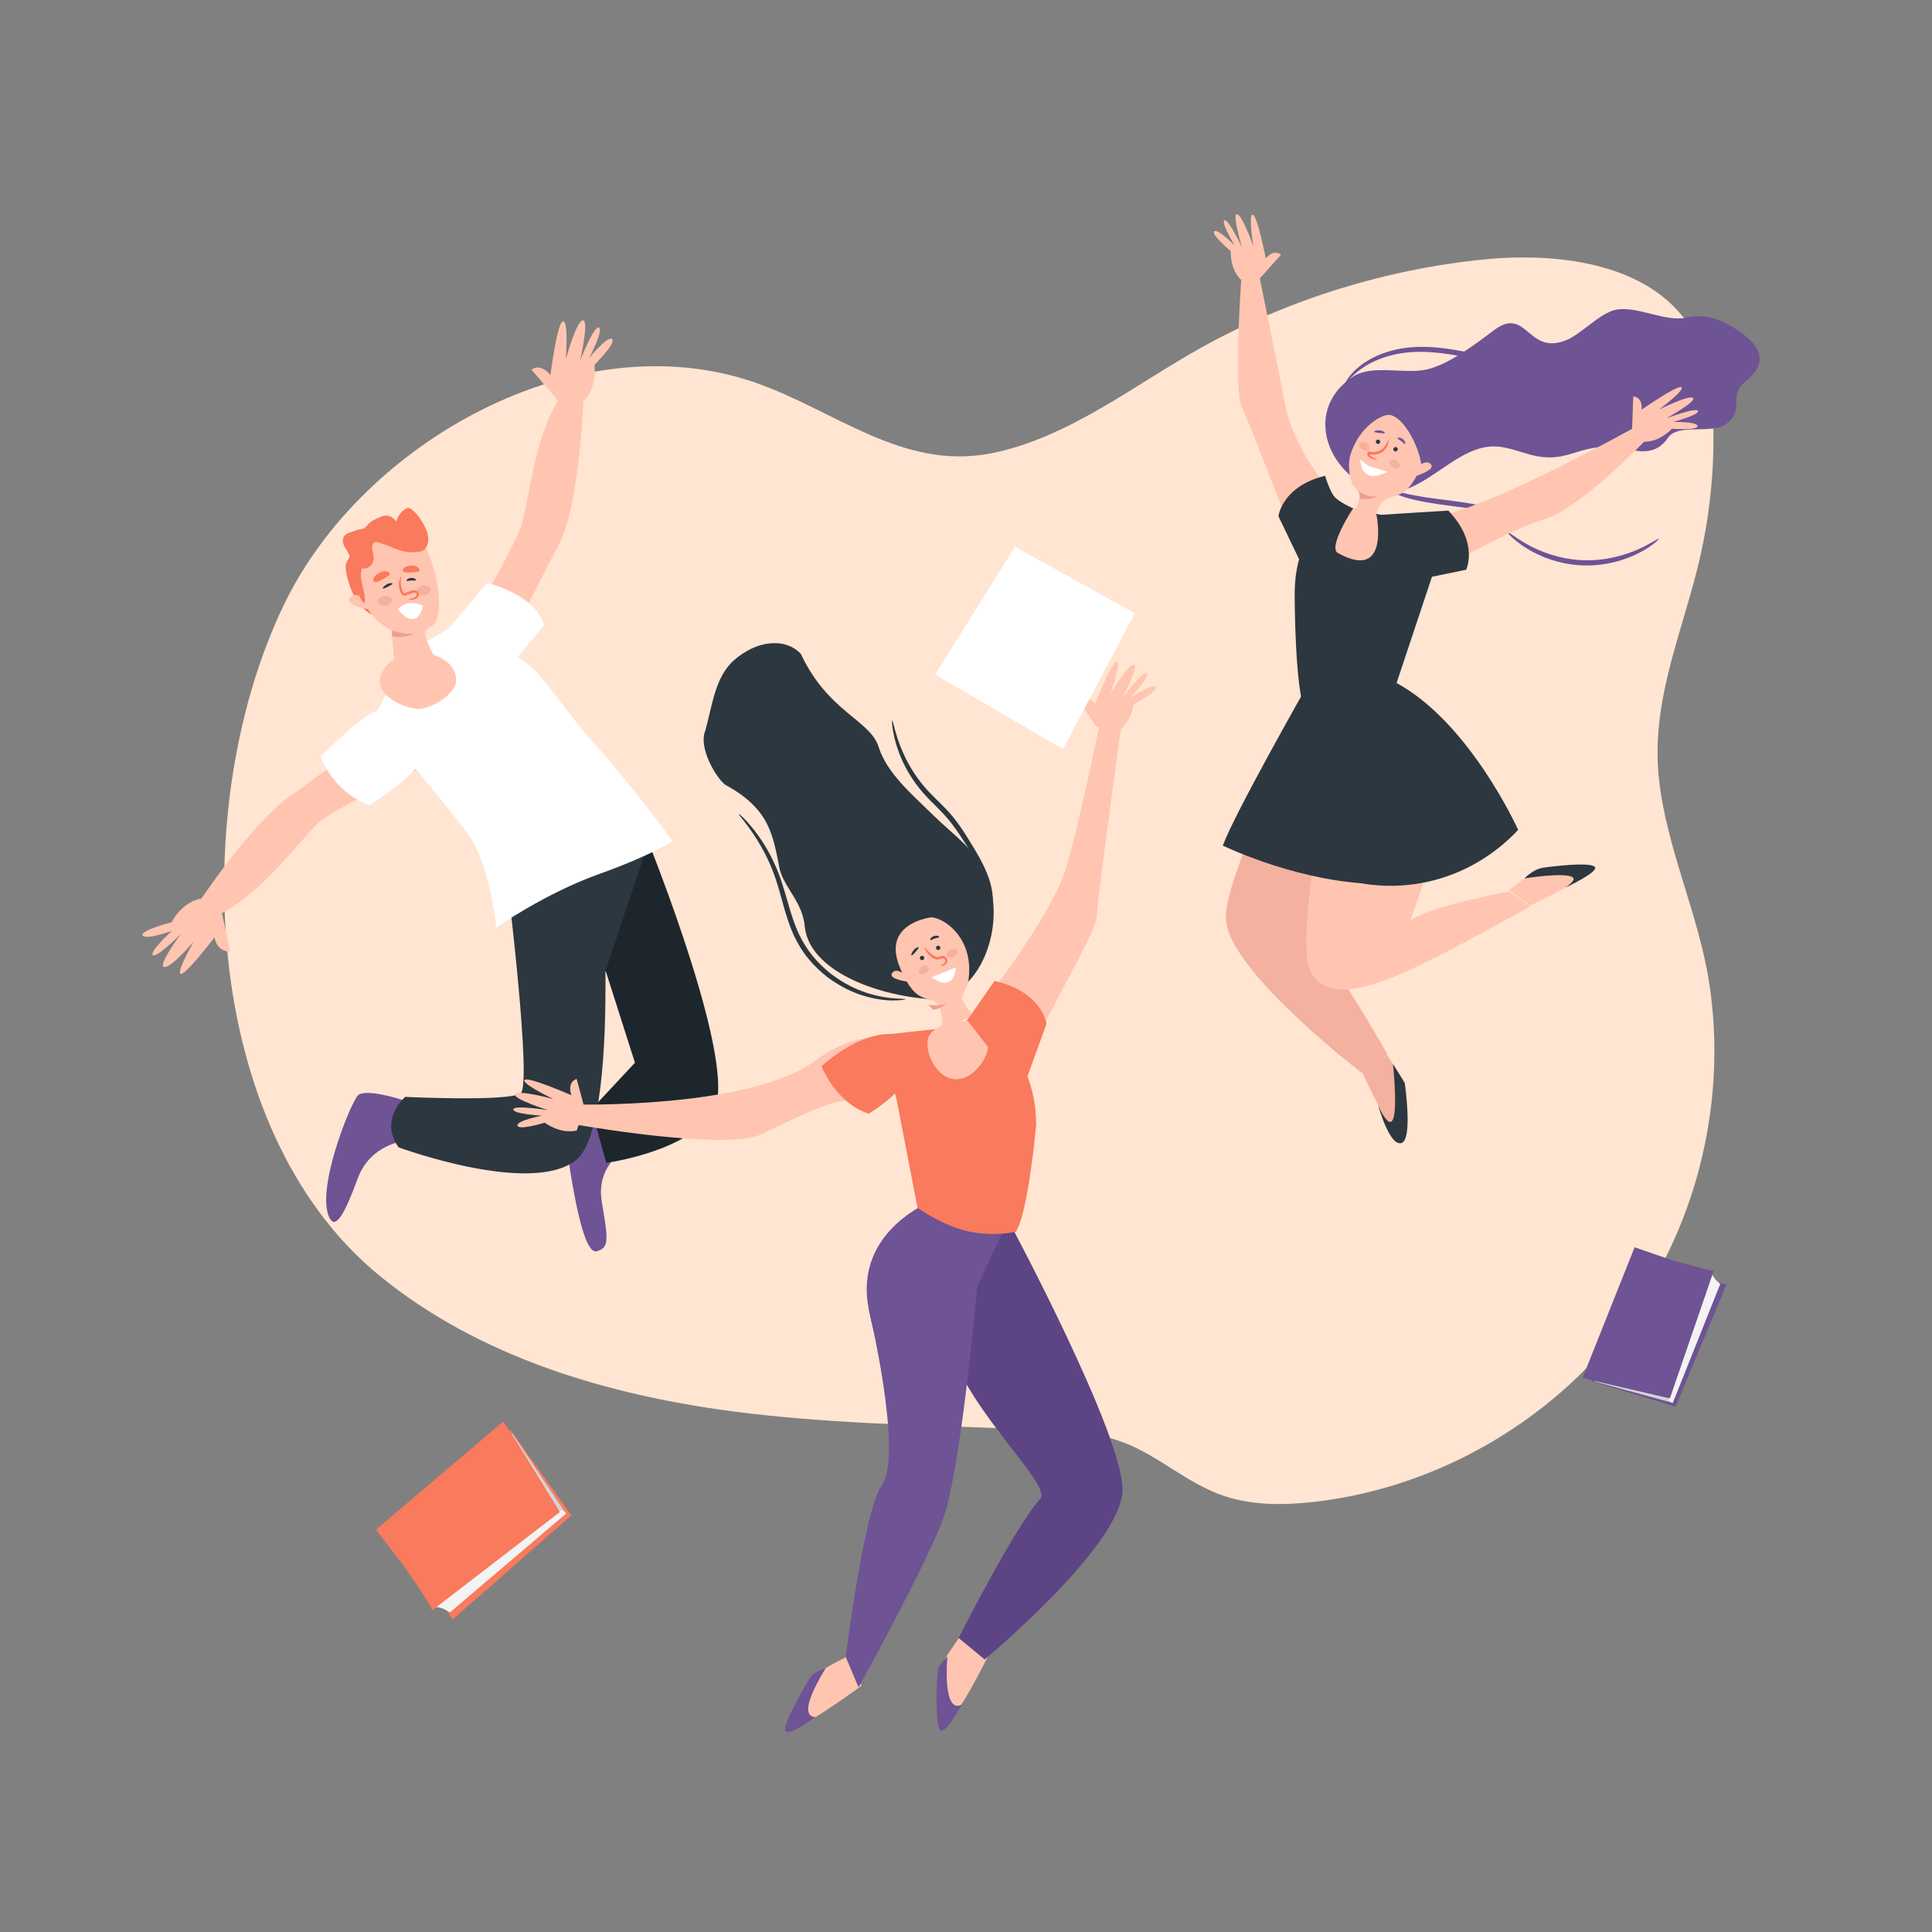 <svg
	xmlns="http://www.w3.org/2000/svg" viewBox="0 0 512 512" width="512" height="512" preserveAspectRatio="xMidYMid meet" style="width: 100%; height: 100%; transform: translate3d(0px, 0px, 0px); content-visibility: visible;">
	<rect x="0" y="0" width="512" height="512" fill="#808080" stroke="none"/>
	<defs>
		<clipPath id="__lottie_element_2">
			<rect width="512" height="512" x="0" y="0"></rect>
		</clipPath>
		<clipPath id="__lottie_element_13">
			<path d="M0,0 L512,0 L512,512 L0,512z"></path>
		</clipPath>
		<path d="" fill-opacity="1"></path>
		<clipPath id="__lottie_element_17">
			<path d="M0,0 L512,0 L512,512 L0,512z"></path>
		</clipPath>
		<clipPath id="__lottie_element_21">
			<path d="M0,0 L512,0 L512,512 L0,512z"></path>
		</clipPath>
	</defs>
	<g clip-path="url(#__lottie_element_2)">
		<g transform="matrix(1,0,0,1,256,256)" opacity="1" style="display: block;">
			<g opacity="1" transform="matrix(1,0,0,1,0,0)">
				<path fill="rgb(255,229,210)" fill-opacity="1" d=" M-60.963,118.136 C-37.316,121.177 -13.465,121.632 10.33,122.544 C21.24,122.962 31.936,122.458 42.008,126.372 C51.439,130.037 58.969,137.393 68.7,140.546 C76.252,142.993 84.399,142.906 92.287,142.009 C125.651,138.213 157.058,119.633 176.451,92.22 C194.212,67.114 201.628,34.99 196.976,4.617 C194.154,-13.805 185.676,-30.985 183.644,-49.547 C181.496,-69.17 188.991,-86.278 193.727,-104.939 C197.029,-117.952 198.472,-131.434 197.998,-144.851 C197.725,-152.581 196.753,-160.504 193.096,-167.319 C183.163,-185.832 158.116,-189.324 137.21,-187.238 C111.333,-184.655 85.516,-176.672 62.75,-164.101 C44.775,-154.175 26.97,-139.727 6.34,-135.81 C-16.922,-131.393 -34.915,-147.335 -55.85,-154.606 C-102.953,-170.966 -159.824,-138.829 -180.59,-96.086 C-206.225,-43.32 -203.307,42.999 -155.325,82.158 C-129.177,103.498 -95.483,113.585 -62.022,117.999 C-61.669,118.046 -61.316,118.091 -60.963,118.136z"></path>
			</g>
		</g>
		<g transform="matrix(-0.998,0.067,-0.067,-0.998,1.975,512.807)" opacity="1" style="display: block;">
			<g opacity="1" transform="matrix(1,0,0,1,0,0)">
				<g opacity="1" transform="matrix(1,0,0,1,0,0)">
					<path fill="rgb(249,122,93)" fill-opacity="1" d=" M-122.056,77.944 C-122.056,77.944 -123.253,75.501 -123.253,75.501 C-123.253,75.501 -156.549,100.941 -156.549,100.941 C-156.549,100.941 -142.022,124.474 -142.022,124.474 C-142.022,124.474 -108.878,96.529 -108.878,96.529 C-108.878,96.529 -122.056,77.944 -122.056,77.944z"></path>
				</g>
				<g opacity="1" transform="matrix(1,0,0,1,0,0)">
					<path fill="rgb(213,211,211)" fill-opacity="1" d=" M-155.153,101.486 C-155.153,101.486 -142.393,123.553 -142.393,123.553 C-142.393,123.553 -141.576,123.19 -141.576,123.19 C-141.576,123.19 -152.94,102.556 -152.94,102.556 C-152.94,102.556 -155.153,101.486 -155.153,101.486z"></path>
				</g>
				<g opacity="1" transform="matrix(1,0,0,1,0,0)">
					<path fill="rgb(244,243,243)" fill-opacity="1" d=" M-122.715,77.46 C-122.715,77.46 -155.153,101.486 -155.153,101.486 C-155.153,101.486 -155.017,102.001 -154.212,102.319 C-153.407,102.637 -152.94,102.556 -152.94,102.556 C-152.94,102.556 -118.836,79.215 -118.836,79.215 C-118.836,79.215 -120.802,78.758 -121.515,78.225 C-122.228,77.692 -122.715,77.46 -122.715,77.46z"></path>
				</g>
				<g opacity="1" transform="matrix(1,0,0,1,0,0)">
					<path fill="rgb(249,122,93)" fill-opacity="1" d=" M-118.002,78.274 C-118.002,78.274 -153.549,102.017 -153.549,102.017 C-153.549,102.017 -142.005,123.897 -142.005,123.897 C-142.005,123.897 -140.145,126.927 -140.145,126.927 C-140.145,126.927 -104.596,100.617 -104.596,100.617 C-104.596,100.617 -108.341,95.029 -110.589,91.655 C-112.837,88.281 -117.25,80.324 -117.49,79.815 C-117.73,79.306 -118.002,78.274 -118.002,78.274z"></path>
				</g>
			</g>
		</g>
		<g transform="matrix(0.255,0.967,-0.967,0.255,327.859,192.342)" opacity="1" style="display: block;">
			<g opacity="1" transform="matrix(1,0,0,1,0,0)">
				<g opacity="1" transform="matrix(1,0,0,1,0,0)">
					<path fill="rgb(110,83,149)" fill-opacity="1" d=" M175.144,-85.644 C175.144,-85.644 176.148,-87.695 176.148,-87.695 C176.148,-87.695 204.108,-66.332 204.108,-66.332 C204.108,-66.332 191.91,-46.571 191.91,-46.571 C191.91,-46.571 164.078,-70.038 164.078,-70.038 C164.078,-70.038 175.144,-85.644 175.144,-85.644z"></path>
				</g>
				<g opacity="1" transform="matrix(1,0,0,1,0,0)">
					<path fill="rgb(213,211,211)" fill-opacity="1" d=" M202.936,-65.875 C202.936,-65.875 192.221,-47.344 192.221,-47.344 C192.221,-47.344 191.535,-47.65 191.535,-47.65 C191.535,-47.65 201.078,-64.976 201.078,-64.976 C201.078,-64.976 202.936,-65.875 202.936,-65.875z"></path>
				</g>
				<g opacity="1" transform="matrix(1,0,0,1,0,0)">
					<path fill="rgb(244,243,243)" fill-opacity="1" d=" M175.696,-86.051 C175.696,-86.051 202.936,-65.875 202.936,-65.875 C202.936,-65.875 202.822,-65.442 202.146,-65.175 C201.47,-64.908 201.078,-64.976 201.078,-64.976 C201.078,-64.976 172.439,-84.576 172.439,-84.576 C172.439,-84.576 174.09,-84.96 174.689,-85.408 C175.288,-85.856 175.696,-86.051 175.696,-86.051z"></path>
				</g>
				<g opacity="1" transform="matrix(1,0,0,1,0,0)">
					<path fill="rgb(110,83,149)" fill-opacity="1" d=" M171.739,-85.367 C171.739,-85.367 201.589,-65.429 201.589,-65.429 C201.589,-65.429 191.895,-47.056 191.895,-47.056 C191.895,-47.056 190.333,-44.511 190.333,-44.511 C190.333,-44.511 160.482,-66.605 160.482,-66.605 C160.482,-66.605 163.626,-71.297 165.514,-74.13 C167.402,-76.963 171.107,-83.645 171.309,-84.073 C171.511,-84.501 171.739,-85.367 171.739,-85.367z"></path>
				</g>
			</g>
		</g>
		<g clip-path="url(#__lottie_element_13)" transform="matrix(1,0,0,1,0,0)" opacity="1" style="display: block;">
			<g transform="matrix(0.943,0.332,-0.332,0.943,205.286,317.92)" opacity="1" style="display: block;">
				<g opacity="1" transform="matrix(1,0,0,1,0,0)">
					<path fill="rgb(249,122,93)" fill-opacity="1" d=" M-161.808,-124.094 C-161.808,-124.094 -163.918,-122.633 -162.863,-120.197 C-161.808,-117.761 -157.18,-110.535 -150.928,-110.779 C-150.671,-110.789 -158.804,-124.094 -158.804,-124.094 C-158.804,-124.094 -161.808,-124.094 -161.808,-124.094z"></path>
				</g>
			</g>
			<g transform="matrix(0.915,-0.404,0.404,0.915,259.656,213.872)" opacity="1" style="display: block;">
				<g opacity="1" transform="matrix(1,0,0,1,0,0)">
					<g opacity="1" transform="matrix(1,0,0,1,0,0)">
						<g opacity="1" transform="matrix(1,0,0,1,0,0)">
							<path fill="rgb(110,83,149)" fill-opacity="1" d=" M-171.372,9.12 C-171.372,9.12 -179.19,2.135 -181.693,3.386 C-184.751,4.915 -202.255,22.064 -201.57,30.143 C-201.29,33.452 -197.438,30.617 -190.573,23.497 C-183.708,16.377 -175.063,19.428 -175.063,19.428 C-175.063,19.428 -171.372,9.12 -171.372,9.12z"></path>
						</g>
					</g>
				</g>
			</g>
			<g transform="matrix(0.599,-0.801,0.801,0.599,234.367,160.76)" opacity="1" style="display: block;">
				<g opacity="1" transform="matrix(1,0,0,1,0,0)">
					<g opacity="1" transform="matrix(1,0,0,1,0,0)">
						<g opacity="1" transform="matrix(1,0,0,1,0,0)">
							<path fill="rgb(110,83,149)" fill-opacity="1" d=" M-152.378,20.897 C-152.378,20.897 -161.816,15.236 -161.816,15.236 C-161.816,15.236 -186.279,38.171 -182.457,41.229 C-179.558,43.548 -177.855,41.468 -170.99,34.348 C-164.125,27.23 -155.428,31.323 -155.428,31.323 C-155.428,31.323 -152.378,20.897 -152.378,20.897z"></path>
						</g>
					</g>
				</g>
			</g>
			<g transform="matrix(0.953,-0.304,0.304,0.953,272.364,231.228)" opacity="1" style="display: block;">
				<g opacity="1" transform="matrix(1,0,0,1,0,0)">
					<g opacity="1" transform="matrix(1,0,0,1,0,0)">
						<path fill="rgb(29,38,45)" fill-opacity="1" d=" M-132.243,-38.796 C-132.243,-38.796 -97.877,-36.631 -93.301,-38.157 C-93.301,-38.157 -88.468,26.219 -98.535,34.938 C-108.429,43.218 -129.747,39.328 -129.747,39.328 C-129.747,39.328 -129.239,24.678 -129.239,24.678 C-129.239,24.678 -114.451,16.378 -114.451,16.378 C-114.451,16.378 -114.451,-9.047 -114.451,-9.047 C-114.451,-9.047 -115.57,-8.793 -115.57,-8.793 C-115.57,-8.793 -132.243,-38.796 -132.243,-38.796z"></path>
					</g>
				</g>
			</g>
			<g transform="matrix(0.953,-0.304,0.304,0.953,272.364,231.228)" opacity="1" style="display: block;">
				<g opacity="1" transform="matrix(1,0,0,1,0,0)">
					<g opacity="1" transform="matrix(1,0,0,1,0,0)">
						<path fill="rgb(44,55,63)" fill-opacity="1" d=" M-175.198,6.509 C-175.198,6.509 -183.718,10.066 -180.921,18.711 C-180.921,18.711 -151.537,41.604 -137.235,36.232 C-129.215,33.211 -120.556,10.413 -114.538,-9.1 C-114.538,-9.1 -93.301,-38.157 -93.301,-38.157 C-93.301,-38.157 -103.334,-37.656 -106.681,-37.668 C-113.077,-37.692 -132.243,-38.796 -132.243,-38.796 C-132.243,-38.796 -142.184,13.604 -145.751,14.874 C-149.318,16.144 -175.198,6.509 -175.198,6.509z"></path>
					</g>
				</g>
			</g>
			<g transform="matrix(0.958,-0.288,0.288,0.958,271.291,233.516)" opacity="1" style="display: block;">
				<g opacity="1" transform="matrix(1,0,0,1,0,0)">
					<g opacity="1" transform="matrix(1,0,0,1,0,0)">
						<path fill="rgb(255,197,177)" fill-opacity="1" d=" M-124.234,-104.489 C-124.234,-104.489 -103.678,-123.422 -100.079,-128.899 C-96.542,-134.254 -90.319,-149.771 -81.461,-157.381 C-81.461,-157.381 -85.864,-167.298 -85.864,-167.298 C-85.864,-167.298 -83.24,-168.567 -81.461,-164.5 C-81.461,-164.5 -75.71,-177.427 -74.185,-177.173 C-72.658,-176.919 -76.375,-167.297 -76.375,-167.297 C-76.375,-167.297 -70.877,-176.156 -69.098,-175.901 C-67.32,-175.647 -72.816,-165.905 -72.816,-165.905 C-72.816,-165.905 -66.557,-173.867 -65.539,-172.85 C-64.522,-171.833 -70.273,-165.905 -70.273,-165.905 C-70.273,-165.905 -63.839,-170.254 -63.076,-168.907 C-62.313,-167.559 -69.51,-163.737 -69.51,-163.737 C-69.51,-163.737 -70.273,-157.889 -75.103,-155.347 C-75.103,-155.347 -83.436,-131.019 -91.337,-121.873 C-91.337,-121.873 -119.108,-93.011 -119.108,-93.011 C-119.108,-93.011 -124.234,-104.489 -124.234,-104.489z"></path>
					</g>
				</g>
			</g>
			<g transform="matrix(0.314,-0.949,-0.949,-0.314,71.951,31.188)" opacity="1" style="display: block;">
				<g opacity="1" transform="matrix(1,0,0,1,0,0)">
					<g opacity="1" transform="matrix(1,0,0,1,0,0)">
						<path fill="rgb(255,197,177)" fill-opacity="1" d=" M-148.82,-94.474 C-148.82,-94.474 -168.155,-73.582 -173.453,-70.549 C-179.408,-67.441 -196.262,-61.833 -204.336,-53.773 C-204.336,-53.773 -213.357,-59.064 -213.357,-59.064 C-213.357,-59.064 -214.637,-55.783 -211.038,-53.914 C-211.038,-53.914 -223.08,-49.787 -223.041,-48.464 C-223.09,-47.103 -213.883,-49.03 -213.883,-49.03 C-213.883,-49.03 -222.725,-45.429 -222.696,-43.654 C-222.649,-41.91 -212.942,-45.209 -212.942,-45.209 C-212.942,-45.209 -221.336,-41.001 -220.644,-39.824 C-219.91,-38.747 -212.965,-42.667 -212.965,-42.667 C-212.965,-42.667 -217.622,-36.715 -216.525,-35.617 C-215.423,-34.71 -210.804,-41.884 -210.804,-41.884 C-210.804,-41.884 -204.949,-42.59 -202.361,-47.398 C-202.361,-47.398 -176.907,-54.438 -167.959,-62.158 C-167.959,-62.158 -137.499,-83.741 -137.499,-83.741 C-137.499,-83.741 -148.82,-94.474 -148.82,-94.474z"></path>
					</g>
				</g>
			</g>
			<g transform="matrix(0.953,-0.304,0.304,0.953,272.364,231.228)" opacity="1" style="display: block;">
				<g opacity="1" transform="matrix(1,0,0,1,0,0)">
					<g opacity="1" transform="matrix(1,0,0,1,0,0)">
						<g opacity="1" transform="matrix(1,0,0,1,0,0)">
							<path fill="rgb(255,255,255)" fill-opacity="1" d=" M-141.504,-102.61 C-141.504,-102.61 -151.374,-92.949 -151.374,-92.949 C-151.374,-92.949 -148.871,-82.056 -148.871,-82.056 C-148.871,-82.056 -139.147,-58.711 -137.677,-53.016 C-135.392,-44.16 -138.562,-28.914 -138.562,-28.914 C-138.562,-28.914 -123.427,-33.616 -108.427,-34.124 C-93.428,-34.632 -87.127,-36.532 -87.127,-36.532 C-87.127,-36.532 -92.97,-54.506 -99.676,-68.881 C-103.305,-76.951 -106.4,-88.874 -109.68,-93.297 C-118.66,-105.404 -121.927,-109.193 -121.927,-109.193 C-121.927,-109.193 -135.148,-106.303 -135.148,-106.303 C-135.148,-106.303 -141.504,-102.61 -141.504,-102.61z"></path>
						</g>
						<g opacity="1" transform="matrix(1,0,0,1,0,0)">
							<path fill="rgb(255,255,255)" fill-opacity="1" d=" M-112.537,-94.725 C-112.537,-94.725 -102.253,-101.296 -102.253,-101.296 C-102.253,-101.296 -100.681,-108.336 -113.084,-116.639 C-113.084,-116.639 -127.628,-107.527 -127.628,-107.527 C-127.628,-107.527 -112.537,-94.725 -112.537,-94.725z"></path>
						</g>
						<g opacity="1" transform="matrix(1,0,0,1,0,0)">
							<path fill="rgb(255,255,255)" fill-opacity="1" d=" M-149.283,-92.998 C-153.386,-94.951 -167.991,-86.375 -169.141,-86.403 C-169.141,-86.403 -169.201,-76.702 -160.797,-69.976 C-160.797,-69.976 -122.179,-78.987 -149.283,-92.998z"></path>
						</g>
						<g opacity="1" transform="matrix(1,0,0,1,0,0)">
							<path fill="rgb(255,255,255)" fill-opacity="1" d=" M-669.269,-247.872"></path>
						</g>
					</g>
				</g>
			</g>
			<g transform="matrix(0.943,0.332,-0.332,0.943,205.286,317.92)" opacity="1" style="display: block;">
				<g opacity="1" transform="matrix(1,0,0,1,0,0)">
					<g opacity="1" transform="matrix(1,0,0,1,0,0)">
						<path fill="rgb(255,197,177)" fill-opacity="1" d=" M-129.392,-103.01 C-129.392,-103.01 -137.588,-109.133 -137.303,-111.574 C-137.231,-112.189 -136.095,-113.187 -135.8,-114.073 C-134.211,-118.84 -141.872,-131.123 -146.579,-133.711 C-150.282,-135.747 -148.659,-135.928 -156.452,-131.297 C-164.245,-126.666 -159.806,-118.658 -156.325,-114.516 C-153.035,-110.601 -149.268,-108.923 -145.877,-108.641 C-145.877,-108.641 -141.057,-97.935 -141.057,-97.935 C-141.057,-97.935 -129.392,-103.01 -129.392,-103.01z"></path>
					</g>
				</g>
			</g>
			<g transform="matrix(0.943,0.332,-0.332,0.943,205.286,317.92)" opacity="1" style="display: block;">
				<g opacity="1" transform="matrix(1,0,0,1,0,0)">
					<g opacity="1" transform="matrix(1,0,0,1,0,0)">
						<path fill="rgb(255,197,177)" fill-opacity="1" d=" M-144.179,-94.51 C-145.729,-98.312 -142.794,-103.101 -137.623,-105.21 C-132.45,-107.32 -127.003,-105.949 -125.45,-102.148 C-123.901,-98.348 -129.105,-92.633 -132.01,-91.448 C-134.915,-90.264 -142.63,-90.71 -144.179,-94.51z"></path>
					</g>
				</g>
			</g>
			<g transform="matrix(0.943,0.332,-0.332,0.943,205.286,317.92)" opacity="1" style="display: block;">
				<g opacity="1" transform="matrix(1,0,0,1,0,0)">
					<path fill="rgb(255,197,177)" fill-opacity="1" d=" M-156.325,-114.516 C-156.325,-114.516 -158.983,-114.663 -159.278,-112.891 C-159.573,-111.119 -154.406,-111.119 -152.486,-112.448 C-152.486,-112.448 -156.325,-114.516 -156.325,-114.516z"></path>
				</g>
			</g>
			<g transform="matrix(0.943,0.332,-0.332,0.943,205.286,317.92)" opacity="1" style="display: block;">
				<g opacity="1" transform="matrix(1,0,0,1,0,0)">
					<path fill="rgb(249,122,93)" fill-opacity="1" d=" M-154.996,-112.891 C-155.501,-116.092 -158.911,-118.472 -158.742,-121.591 C-157.107,-121.578 -156.056,-123.603 -156.801,-125.334 C-157.094,-126.014 -157.59,-126.597 -157.906,-127.268 C-158.222,-127.939 -158.306,-128.816 -157.821,-129.194 C-157.591,-129.373 -157.281,-129.404 -156.983,-129.435 C-154.558,-129.684 -150.406,-128.956 -148.175,-129.783 C-146.051,-130.57 -144.282,-130.949 -144.503,-133.551 C-144.696,-135.816 -146.696,-137.653 -148.534,-139.041 C-149.588,-139.837 -152.022,-141.269 -152.771,-140.565 C-153.926,-139.47 -154.242,-138.132 -154.368,-136.197 C-155.58,-137.352 -157.368,-137.166 -158.422,-136.227 C-159.476,-135.288 -160.778,-134.125 -161.238,-132.684 C-161.698,-131.243 -162.751,-131.281 -163.791,-130.324 C-164.761,-129.431 -166.294,-128.757 -166.093,-127.24 C-165.854,-125.431 -163.943,-124.942 -162.851,-123.4 C-163.119,-123.779 -162.661,-121.5 -162.506,-121.09 C-162.04,-119.857 -160.877,-119.041 -160.036,-118.098 C-158.245,-116.088 -157.368,-114.064 -154.996,-112.891z"></path>
				</g>
			</g>
			<g transform="matrix(0.943,0.332,-0.332,0.943,204.411,320.407)" opacity="1" style="display: block;">
				<g opacity="1" transform="matrix(1,0,0,1,0,0)">
					<path fill="rgb(255,255,255)" fill-opacity="1" d=" M-140.192,-120.228 C-140.192,-120.228 -141.325,-120.412 -143.262,-119.877 C-145.199,-119.342 -146.203,-117.079 -146.203,-117.079 C-146.203,-117.079 -139.42,-112.589 -140.192,-120.228z"></path>
				</g>
			</g>
			<g transform="matrix(0.943,0.332,-0.332,0.943,204.411,320.407)" opacity="1" style="display: block;">
				<g opacity="1" transform="matrix(1,0,0,1,0,0)">
					<path fill="rgb(244,177,159)" fill-opacity="1" d=" M-148.478,-118.969 C-148.147,-118.341 -148.638,-117.433 -149.573,-116.941 C-150.508,-116.449 -151.533,-116.559 -151.864,-117.187 C-152.195,-117.815 -151.705,-118.723 -150.77,-119.215 C-149.835,-119.707 -148.809,-119.597 -148.478,-118.969z"></path>
				</g>
			</g>
			<g transform="matrix(0.943,0.332,-0.332,0.943,204.411,320.407)" opacity="1" style="display: block;">
				<g opacity="1" transform="matrix(1,0,0,1,0,0)">
					<path fill="rgb(244,177,159)" fill-opacity="1" d=" M-139.635,-125.01 C-139.304,-124.382 -139.795,-123.474 -140.73,-122.982 C-141.665,-122.49 -142.69,-122.599 -143.021,-123.227 C-143.351,-123.855 -142.862,-124.764 -141.927,-125.256 C-140.992,-125.748 -139.966,-125.638 -139.635,-125.01z"></path>
				</g>
			</g>
			<g transform="matrix(0.943,0.332,-0.332,0.943,204.411,320.407)" opacity="1" style="display: block;">
				<g opacity="1" transform="matrix(1,0,0,1,0,0)">
					<g opacity="1" transform="matrix(1,0,0,1,0,0)">
						<path fill="rgb(249,122,93)" fill-opacity="1" d=" M-144.374,-120.433 C-144.403,-120.469 -144.289,-120.617 -144.027,-120.806 C-143.778,-120.999 -143.343,-121.207 -143.02,-121.555 C-142.7,-121.893 -142.584,-122.595 -143.074,-122.694 C-143.584,-122.867 -144.161,-122.282 -144.824,-121.728 C-144.988,-121.591 -145.151,-121.457 -145.311,-121.324 C-145.462,-121.187 -145.778,-120.984 -146.106,-121.025 C-146.731,-121.126 -146.996,-121.544 -147.237,-121.822 C-147.717,-122.439 -148.013,-123.084 -148.177,-123.641 C-148.502,-124.769 -148.356,-125.497 -148.278,-125.49 C-148.169,-125.495 -148.132,-124.796 -147.719,-123.804 C-147.512,-123.311 -147.2,-122.751 -146.747,-122.222 C-146.527,-121.953 -146.249,-121.704 -146.051,-121.696 C-145.968,-121.692 -145.903,-121.72 -145.746,-121.851 C-145.588,-121.984 -145.427,-122.118 -145.265,-122.255 C-144.931,-122.525 -144.642,-122.798 -144.26,-123.052 C-143.889,-123.302 -143.36,-123.461 -142.887,-123.299 C-142.381,-123.167 -142.084,-122.576 -142.172,-122.166 C-142.229,-121.749 -142.437,-121.44 -142.673,-121.215 C-143.172,-120.798 -143.618,-120.696 -143.899,-120.571 C-144.187,-120.462 -144.344,-120.394 -144.374,-120.433z"></path>
					</g>
				</g>
			</g>
			<g transform="matrix(0.943,0.332,-0.332,0.943,205.286,317.92)" opacity="1" style="display: block;">
				<g opacity="1" transform="matrix(1,0,0,1,0,0)">
					<path fill="rgb(237,160,145)" fill-opacity="1" d=" M-145.877,-108.641 C-145.877,-108.641 -142.013,-108.619 -139.917,-109.909 C-139.917,-109.909 -141.691,-107.731 -145.239,-107.167 C-145.239,-107.167 -145.877,-108.641 -145.877,-108.641z"></path>
				</g>
			</g>
			<g transform="matrix(0.943,0.332,-0.332,0.943,204.411,320.407)" opacity="1" style="display: block;">
				<g opacity="1" transform="matrix(1,0,0,1,0,0)">
					<g opacity="1" transform="matrix(1,0,0,1,0,0)">
						<path fill="rgb(44,55,63)" fill-opacity="1" d=" M-144.202,-125.964 C-144.237,-125.773 -144.777,-125.714 -145.348,-125.462 C-145.926,-125.228 -146.344,-124.882 -146.506,-124.989 C-146.671,-125.077 -146.398,-125.766 -145.616,-126.095 C-144.835,-126.427 -144.15,-126.144 -144.202,-125.964z"></path>
					</g>
				</g>
			</g>
			<g transform="matrix(0.943,0.332,-0.332,0.943,204.411,320.407)" opacity="1" style="display: block;">
				<g opacity="1" transform="matrix(1,0,0,1,0,0)">
					<g opacity="1" transform="matrix(1,0,0,1,0,0)">
						<path fill="rgb(44,55,63)" fill-opacity="1" d=" M-151.772,-120.999 C-151.917,-121.107 -151.69,-121.729 -151.133,-122.351 C-150.571,-122.987 -149.85,-123.199 -149.775,-123.022 C-149.694,-122.849 -150.133,-122.445 -150.626,-121.886 C-151.127,-121.329 -151.614,-120.881 -151.772,-120.999z"></path>
					</g>
				</g>
			</g>
			<g transform="matrix(0.943,0.332,-0.332,0.943,204.411,320.407)" opacity="1" style="display: block;">
				<g opacity="1" transform="matrix(1,0,0,1,0,0)">
					<g opacity="1" transform="matrix(1,0,0,1,0,0)">
						<path fill="rgb(249,122,93)" fill-opacity="1" d=" M-154.706,-121.958 C-155.019,-122.19 -155.264,-123.183 -154.066,-124.521 C-152.856,-125.889 -151.505,-125.649 -151.343,-125.268 C-151.169,-124.895 -151.619,-124.364 -152.68,-123.161 C-153.757,-121.962 -154.367,-121.703 -154.706,-121.958z"></path>
					</g>
				</g>
			</g>
			<g transform="matrix(0.943,0.332,-0.332,0.943,204.411,320.407)" opacity="1" style="display: block;">
				<g opacity="1" transform="matrix(1,0,0,1,0,0)">
					<g opacity="1" transform="matrix(1,0,0,1,0,0)">
						<path fill="rgb(249,122,93)" fill-opacity="1" d=" M-148.347,-127.229 C-148.52,-127.553 -148.329,-128.496 -146.771,-129.153 C-145.191,-129.832 -144.138,-129.083 -144.153,-128.694 C-144.155,-128.306 -144.751,-128.036 -146.138,-127.438 C-147.537,-126.851 -148.161,-126.876 -148.347,-127.229z"></path>
					</g>
				</g>
			</g>
		</g>
		<g clip-path="url(#__lottie_element_17)" transform="matrix(1,0,0,1,0,0)" opacity="1" style="display: block;">
			<g transform="matrix(0.998,0.056,-0.056,0.998,249.42,250.093)" opacity="1" style="display: block;">
				<g opacity="1" transform="matrix(1,0,0,1,0,0)">
					<g opacity="1" transform="matrix(1,0,0,1,0,0)">
						<path fill="rgb(110,83,149)" fill-opacity="1" d=" M183.965,-117.848 C184.067,-117.747 182.389,-115.859 178.907,-113.804 C175.468,-111.75 170.057,-109.714 163.833,-109.668 C157.609,-109.622 152.168,-111.578 148.699,-113.581 C145.188,-115.585 143.481,-117.448 143.582,-117.551 C143.727,-117.735 145.636,-116.162 149.151,-114.441 C152.634,-112.714 157.88,-110.999 163.822,-111.042 C169.764,-111.086 174.986,-112.879 178.443,-114.657 C181.933,-116.43 183.818,-118.03 183.965,-117.848z"></path>
					</g>
				</g>
			</g>
			<g transform="matrix(0.998,0.056,-0.056,0.998,249.42,250.093)" opacity="1" style="display: block;">
				<g opacity="1" transform="matrix(1,0,0,1,0,0)">
					<g opacity="1" transform="matrix(1,0,0,1,0,0)">
						<path fill="rgb(110,83,149)" fill-opacity="1" d=" M145.994,-120.701 C145.898,-120.492 144.041,-121.263 140.911,-121.96 C139.351,-122.329 137.459,-122.613 135.35,-122.875 C133.234,-123.109 130.895,-123.294 128.425,-123.47 C125.954,-123.644 123.589,-123.843 121.441,-124.109 C119.294,-124.394 117.363,-124.733 115.773,-125.163 C112.581,-125.996 110.774,-126.981 110.837,-127.12 C110.92,-127.331 112.82,-126.682 115.981,-126.112 C117.558,-125.812 119.461,-125.579 121.58,-125.367 C123.704,-125.174 126.05,-125.014 128.525,-124.84 C131.001,-124.664 133.368,-124.438 135.515,-124.13 C137.659,-123.793 139.585,-123.401 141.158,-122.9 C144.32,-121.936 146.064,-120.832 145.994,-120.701z"></path>
					</g>
				</g>
			</g>
			<g transform="matrix(0.929,-0.369,0.369,0.929,317.377,289.681)" opacity="1" style="display: block;">
				<g opacity="1" transform="matrix(1,0,0,1,0,0)">
					<path fill="rgb(110,83,149)" fill-opacity="1" d=" M108.343,-161.307 C114.277,-162.566 121.156,-156.889 127.14,-155.892 C133.124,-154.895 141.8,-157.354 147.65,-158.959 C158.212,-161.858 153.388,-149.512 164.34,-149.427 C168.85,-149.392 175.694,-153.023 180.088,-152.004 C185.544,-150.738 190.779,-144.137 196.307,-143.234 C201.835,-142.331 205.023,-139.13 208.147,-134.481 C211.853,-128.964 212.187,-124.016 204.696,-121.767 C198.544,-119.815 202.144,-115.003 195.763,-113.143 C191.312,-111.845 183.96,-118.058 180.108,-115.477 C176.212,-112.866 173.164,-113.858 169.602,-116.138 C158.101,-124.069 153.715,-117.786 144.306,-124.852 C141.942,-126.628 139.75,-128.687 137.094,-129.987 C126.291,-135.274 111.114,-122.433 101.81,-132.054 C92.362,-141.824 93.708,-158.203 108.343,-161.307z"></path>
				</g>
			</g>
			<g transform="matrix(0.998,0.056,-0.056,0.998,249.42,250.093)" opacity="1" style="display: block;">
				<g opacity="1" transform="matrix(1,0,0,1,0,0)">
					<g opacity="1" transform="matrix(1,0,0,1,0,0)">
						<g opacity="1" transform="matrix(1,0,0,1,0,0)">
							<path fill="rgb(255,197,177)" fill-opacity="1" d=" M111.053,-146.622 C109.16,-146.932 104.583,-143.89 102.293,-138.932 C101.011,-136.157 100.129,-133.339 101.601,-128.825 C102.293,-126.702 103.744,-126.437 104.067,-125.486 C104.476,-124.282 103.121,-120.486 103.121,-120.486 C103.121,-120.486 108.525,-118.304 108.525,-118.304 C108.876,-120.911 109.274,-123.535 111.931,-124.667 C112.925,-125.09 113.989,-125.359 114.926,-125.896 C117.458,-127.347 118.809,-130.523 119.849,-133.121 C120.625,-135.062 115.799,-145.844 111.053,-146.622z"></path>
						</g>
					</g>
				</g>
			</g>
			<g transform="matrix(1,0.007,-0.007,1,1.668,-2.142)" opacity="1" style="display: block;">
				<g opacity="1" transform="matrix(1,0,0,1,256,256)">
					<g opacity="1" transform="matrix(1,0,0,1,0,0)">
						<g opacity="1" transform="matrix(1,0,0,1,0,0)">
							<g opacity="1" transform="matrix(1,0,0,1,0,0)">
								<path fill="rgb(244,177,159)" fill-opacity="1" d=" M105.378,27.923 C105.378,27.923 115.277,49.137 116.434,45.21 C117.59,41.28 117.207,31.845 116.587,30.498 C115.965,29.15 111.918,23.2 111.918,23.2 C111.918,23.2 105.378,27.923 105.378,27.923z"></path>
							</g>
						</g>
					</g>
				</g>
				<g opacity="1" transform="matrix(1,0,0,1,256,256)">
					<g opacity="1" transform="matrix(1,0,0,1,0,0)">
						<path fill="rgb(44,55,63)" fill-opacity="1" d=" M109.618,36.544 C109.618,36.544 112.663,47.35 115.807,46.466 C118.951,45.582 116.587,30.498 116.587,30.498 C116.587,30.498 113.449,25.54 113.449,25.54 C113.449,25.54 116.397,50.789 109.618,36.544z"></path>
					</g>
				</g>
			</g>
			<g transform="matrix(1,0,0,1,0,0.156)" opacity="1" style="display: block;">
				<g opacity="1" transform="matrix(1,0,0,1,256,256)">
					<g opacity="1" transform="matrix(1,0,0,1,0,0)">
						<g opacity="1" transform="matrix(1,0,0,1,0,0)">
							<g opacity="1" transform="matrix(1,0,0,1,0,0)">
								<path fill="rgb(244,177,159)" fill-opacity="1" d=" M104.622,-72.938 C104.622,-72.938 95.57,-76.571 95.57,-76.571 C95.57,-76.571 68.737,-26.758 68.848,-12.936 C68.959,0.885 105.508,28.648 105.508,28.648 C105.508,28.648 111.713,23.285 111.713,23.285 C111.713,23.285 100.439,3.336 94.444,-3.656 C88.451,-10.657 104.622,-72.938 104.622,-72.938z"></path>
							</g>
						</g>
					</g>
				</g>
			</g>
			<g transform="matrix(1,0,0,1,0,0.156)" opacity="1" style="display: block;">
				<g opacity="1" transform="matrix(1,0,0,1,256,256)">
					<g opacity="1" transform="matrix(1,0,0,1,0,0)">
						<g opacity="1" transform="matrix(1,0,0,1,0,0)">
							<g opacity="1" transform="matrix(1,0,0,1,0,0)">
								<path fill="rgb(255,197,177)" fill-opacity="1" d=" M149.566,-16.189 C149.566,-16.189 169.517,-25.656 165.508,-26.491 C161.499,-27.323 152.123,-26.176 150.832,-25.448 C149.539,-24.719 143.937,-20.204 143.937,-20.204 C143.937,-20.204 149.566,-16.189 149.566,-16.189z"></path>
							</g>
						</g>
					</g>
				</g>
				<g opacity="1" transform="matrix(1,0,0,1,256,256)">
					<g opacity="1" transform="matrix(1,0,0,1,0,0)">
						<path fill="rgb(44,55,63)" fill-opacity="1" d=" M148.014,-23.376 C148.014,-23.376 150.228,-25.791 152.912,-26.194 C155.596,-26.597 165.192,-27.738 166.601,-26.463 C168.01,-25.188 158.824,-20.913 158.824,-20.913 C158.824,-20.913 162.025,-22.953 160.696,-23.712 C158.347,-25.054 148.014,-23.376 148.014,-23.376z"></path>
					</g>
				</g>
			</g>
			<g transform="matrix(1,0,0,1,0,0.156)" opacity="1" style="display: block;">
				<g opacity="1" transform="matrix(1,0,0,1,256,256)">
					<g opacity="1" transform="matrix(1,0,0,1,0,0)">
						<g opacity="1" transform="matrix(1,0,0,1,0,0)">
							<g opacity="1" transform="matrix(1,0,0,1,0,0)">
								<path fill="rgb(255,197,177)" fill-opacity="1" d=" M113.513,-73.37 C113.513,-73.37 99.781,-68.374 99.781,-68.374 C99.781,-68.374 86.15,-8.049 91.394,1.437 C96.636,10.925 111.248,4.714 132.193,-6.484 C149.635,-15.941 149.664,-16.023 149.664,-16.023 C149.664,-16.023 143.877,-19.908 143.877,-19.908 C143.877,-19.908 123.468,-16.153 117.753,-12.204 C117.753,-12.204 120.749,-20.693 124.744,-32.676 C128.737,-44.66 131.492,-56.893 113.513,-73.37z"></path>
							</g>
						</g>
					</g>
				</g>
			</g>
			<g transform="matrix(1,0,0,1,256,256.156)" opacity="1" style="display: block;">
				<g opacity="1" transform="matrix(1,0,0,1,0,0)">
					<g opacity="1" transform="matrix(1,0,0,1,0,0)">
						<g opacity="1" transform="matrix(1,0,0,1,0,0)">
							<path fill="rgb(255,197,177)" fill-opacity="1" d=" M96.611,-114.53 C96.611,-118.544 97.903,-121.448 101.917,-121.448 C105.931,-121.448 111.479,-120.039 111.479,-116.025 C111.479,-112.009 108.317,-105.49 104.301,-105.49 C100.287,-105.49 96.611,-110.514 96.611,-114.53z"></path>
						</g>
					</g>
				</g>
			</g>
			<g transform="matrix(1,-0.006,0.006,1,-0.827,2.272)" opacity="1" style="display: block;">
				<g opacity="1" transform="matrix(1,0,0,1,256,256)">
					<g opacity="1" transform="matrix(1,0,0,1,0,0)">
						<g opacity="1" transform="matrix(1,0,0,1,0,0)">
							<g opacity="1" transform="matrix(1,0,0,1,0,0)">
								<path fill="rgb(255,197,177)" fill-opacity="1" d=" M75.546,-182.44 C74.082,-182.171 75.217,-182.68 73.317,-182.1 C70.196,-185.076 70.61,-189.753 70.61,-189.753 C70.61,-189.753 65.376,-194.158 66.244,-195.019 C67.117,-195.882 71.658,-191.239 71.658,-191.239 C71.658,-191.239 67.964,-197.401 68.957,-197.955 C69.95,-198.509 73.595,-190.693 73.595,-190.693 C73.595,-190.693 70.913,-199.702 72.323,-199.513 C73.731,-199.324 76.604,-190.988 76.604,-190.988 C76.604,-190.988 75.252,-199.521 76.468,-199.386 C77.685,-199.252 79.874,-187.763 79.874,-187.763 C82.104,-190.479 83.905,-188.714 83.905,-188.714 C83.905,-188.714 78.252,-182.498 78.252,-182.498 C78.252,-182.498 76.219,-182.563 75.546,-182.44z"></path>
							</g>
						</g>
					</g>
				</g>
				<g opacity="1" transform="matrix(1,0,0,1,255.999,256)">
					<g opacity="1" transform="matrix(1,0,0,1,0,0)">
						<g opacity="1" transform="matrix(1,0,0,1,0,0)">
							<g opacity="1" transform="matrix(1,0,0,1,0,0)">
								<path fill="rgb(255,197,177)" fill-opacity="1" d=" M99.781,-122.022 C99.781,-122.022 87.299,-135.531 84.802,-148.763 C82.305,-161.995 78.061,-183.465 78.061,-183.465 C78.061,-183.465 73.317,-182.1 73.317,-182.1 C73.317,-182.1 71.069,-152.757 73.317,-148.263 C75.564,-143.769 86.542,-113.851 89.886,-105.994 C89.886,-105.994 99.781,-122.022 99.781,-122.022z"></path>
							</g>
						</g>
					</g>
				</g>
			</g>
			<g transform="matrix(0.999,0.048,-0.048,0.999,7.3,-17.635)" opacity="1" style="display: block;">
				<g opacity="1" transform="matrix(1,0,0,1,256,256)">
					<g opacity="1" transform="matrix(1,0,0,1,0,0)">
						<g opacity="1" transform="matrix(1,0,0,1,0,0)">
							<g opacity="1" transform="matrix(1,0,0,1,0,0)">
								<path fill="rgb(255,197,177)" fill-opacity="1" d=" M176.949,-143.63 C177.864,-142.456 177.253,-143.718 178.29,-142.025 C182.6,-142.176 185.493,-145.823 185.493,-145.823 C185.493,-145.823 192.334,-145.641 192.255,-146.863 C192.177,-148.087 185.697,-147.63 185.697,-147.63 C185.697,-147.63 192.552,-149.784 192.176,-150.859 C191.802,-151.933 183.888,-148.506 183.888,-148.506 C183.888,-148.506 191.873,-153.463 190.694,-154.258 C189.515,-155.052 181.831,-150.724 181.831,-150.724 C181.831,-150.724 188.509,-156.209 187.508,-156.917 C186.509,-157.624 177.247,-150.485 177.247,-150.485 C177.382,-153.996 174.862,-153.873 174.862,-153.873 C174.862,-153.873 174.966,-145.298 174.966,-145.298 C174.966,-145.298 176.527,-144.17 176.949,-143.63z"></path>
							</g>
						</g>
					</g>
				</g>
				<g opacity="1" transform="matrix(1,0,0,1,256,256)">
					<g opacity="1" transform="matrix(1,0,0,1,0,0)">
						<g opacity="1" transform="matrix(1,0,0,1,0,0)">
							<g opacity="1" transform="matrix(1,0,0,1,0,0)">
								<path fill="rgb(255,197,177)" fill-opacity="1" d=" M113.191,-111.494 C113.191,-111.494 114.151,-115.696 129.935,-121.407 C145.719,-127.118 175.496,-145.627 175.496,-145.627 C175.496,-145.627 178.468,-142.228 178.468,-142.228 C178.468,-142.228 162.288,-123.539 152.875,-120.26 C143.462,-116.981 123.469,-104.056 121.412,-103.022 C118.301,-101.458 118.339,-99.488 113.191,-111.494z"></path>
							</g>
						</g>
					</g>
				</g>
			</g>
			<g transform="matrix(1,0,0,1,256,256.156)" opacity="1" style="display: block;">
				<g opacity="1" transform="matrix(1,0,0,1,0,0)">
					<g opacity="1" transform="matrix(1,0,0,1,0,0)">
						<g opacity="1" transform="matrix(1,0,0,1,0,0)">
							<path fill="rgb(44,55,63)" fill-opacity="1" d=" M99.781,-122.022 C99.781,-122.022 87.099,-117.912 87.099,-98.616 C87.099,-98.616 87.107,-72.186 90.096,-67.378 C90.096,-67.378 94.955,-66.133 101.013,-67.378 C107.365,-68.684 113.513,-73.37 113.513,-73.37 C113.513,-73.37 123.489,-103.319 123.489,-103.319 C123.489,-103.319 122.295,-117.351 122.295,-117.351 C122.295,-117.351 108.731,-119.971 108.731,-119.971 C108.731,-119.971 112.623,-101.787 98.545,-109.604 C95.809,-111.123 102.57,-121.44 102.57,-121.44 C102.57,-121.44 99.781,-122.022 99.781,-122.022z"></path>
						</g>
					</g>
				</g>
			</g>
			<g transform="matrix(1,0,0,1,256,256.156)" opacity="1" style="display: block;">
				<g opacity="1" transform="matrix(1,0,0,1,0,0)">
					<g opacity="1" transform="matrix(1,0,0,1,0,0)">
						<g opacity="1" transform="matrix(1,0,0,1,0,0)">
							<path fill="rgb(44,55,63)" fill-opacity="1" d=" M89.05,-106.328 C89.05,-106.328 82.801,-119.347 82.801,-119.347 C82.801,-119.347 83.697,-127.244 95.169,-130.075 C95.169,-130.075 96.329,-126.094 97.601,-124.573 C98.872,-123.052 102.575,-121.435 102.575,-121.435 C102.575,-121.435 89.05,-106.328 89.05,-106.328z"></path>
						</g>
					</g>
				</g>
			</g>
			<g transform="matrix(1,0,0,1,256,256.156)" opacity="1" style="display: block;">
				<g opacity="1" transform="matrix(1,0,0,1,0,0)">
					<g opacity="1" transform="matrix(1,0,0,1,0,0)">
						<g opacity="1" transform="matrix(1,0,0,1,0,0)">
							<path fill="rgb(44,55,63)" fill-opacity="1" d=" M112.675,-101.095 C112.675,-101.095 132.546,-105.168 132.546,-105.168 C132.546,-105.168 136.001,-112.325 127.809,-120.84 C127.809,-120.84 112.309,-119.905 110.303,-119.738 C108.328,-119.573 109.684,-118.053 109.684,-118.053 C109.684,-118.053 112.675,-101.095 112.675,-101.095z"></path>
						</g>
					</g>
				</g>
			</g>
			<g transform="matrix(1,0,0,1,256,256.156)" opacity="1" style="display: block;">
				<g opacity="1" transform="matrix(1,0,0,1,0,0)">
					<g opacity="1" transform="matrix(1,0,0,1,0,0)">
						<path fill="rgb(44,55,63)" fill-opacity="1" d=" M90.064,-73.816 C90.064,-73.816 71.137,-40.496 68.06,-32.076 C68.06,-32.076 85.258,-23.622 104.617,-22.09 C120.115,-19.426 135.454,-24.692 146.33,-36.224 C146.33,-36.224 133.318,-65.147 113.524,-75.464 C113.524,-75.464 113.524,-75.464 113.524,-75.464 C113.524,-75.464 104.985,-78.019 104.985,-78.019 C104.985,-78.019 90.398,-73.983 90.398,-73.983"></path>
					</g>
				</g>
			</g>
			<g transform="matrix(0.998,0.056,-0.056,0.998,249.42,250.093)" opacity="1" style="display: block;">
				<g opacity="1" transform="matrix(1,0,0,1,0,0)">
					<path fill="rgb(255,197,177)" fill-opacity="1" d=" M119.121,-133.449 C119.121,-133.449 121.262,-135.59 122.579,-134.108 C123.896,-132.626 117.804,-130.486 117.804,-130.486 C117.804,-130.486 119.121,-133.449 119.121,-133.449z"></path>
				</g>
			</g>
			<g transform="matrix(0.998,0.056,-0.056,0.998,249.42,250.093)" opacity="1" style="display: block;">
				<g opacity="1" transform="matrix(1,0,0,1,0,0)">
					<g opacity="1" transform="matrix(1,0,0,1,0,0)">
						<path fill="rgb(110,83,149)" fill-opacity="1" d=" M158.283,-162.649 C158.304,-162.574 157.478,-162.217 155.899,-161.842 C154.323,-161.463 151.985,-161.119 149.083,-161.06 C146.182,-161.002 142.732,-161.26 138.956,-161.772 C135.177,-162.273 131.072,-163.009 126.753,-163.48 C122.441,-163.942 118.295,-164.025 114.623,-163.432 C110.95,-162.849 107.77,-161.646 105.341,-160.241 C102.911,-158.825 101.221,-157.254 100.183,-156.064 C99.139,-154.874 98.669,-154.114 98.563,-154.178 C98.505,-154.208 98.818,-155.065 99.765,-156.398 C100.704,-157.728 102.363,-159.483 104.837,-161.071 C107.309,-162.647 110.595,-164.002 114.413,-164.68 C118.236,-165.369 122.512,-165.315 126.899,-164.846 C131.29,-164.367 135.399,-163.589 139.135,-163.025 C142.87,-162.449 146.244,-162.098 149.086,-162.031 C154.783,-161.873 158.231,-162.884 158.283,-162.649z"></path>
					</g>
				</g>
			</g>
			<g transform="matrix(0.998,0.056,-0.056,0.998,249.42,250.093)" opacity="1" style="display: block;">
				<g opacity="1" transform="matrix(1,0,0,1,0,0)">
					<g opacity="1" transform="matrix(1,0,0,1,0,0)">
						<path fill="rgb(249,122,93)" fill-opacity="1" d=" M108.219,-134.664 C108.213,-134.58 107.603,-134.522 106.672,-134.83 C106.442,-134.911 106.17,-135.017 105.917,-135.249 C105.792,-135.364 105.676,-135.519 105.605,-135.704 C105.503,-135.963 105.511,-136.258 105.612,-136.482 C105.642,-136.527 105.64,-136.634 105.699,-136.636 C105.699,-136.636 105.879,-136.641 105.879,-136.641 C105.996,-136.658 106.133,-136.619 106.267,-136.594 C106.513,-136.548 106.591,-136.554 106.767,-136.543 C107.074,-136.535 107.392,-136.568 107.71,-136.638 C109.009,-136.912 109.88,-137.858 110.27,-138.635 C110.68,-139.419 110.715,-140.007 110.824,-140.001 C110.901,-140.01 111.052,-139.384 110.714,-138.439 C110.543,-137.976 110.244,-137.445 109.761,-136.98 C109.281,-136.515 108.615,-136.132 107.86,-135.967 C107.483,-135.883 107.104,-135.852 106.74,-135.871 C106.58,-135.879 106.331,-135.91 106.257,-135.926 C106.19,-135.938 106.199,-135.952 106.186,-135.944 C106.178,-135.936 106.174,-135.923 106.175,-135.905 C106.203,-135.815 106.25,-135.729 106.32,-135.652 C106.459,-135.495 106.661,-135.377 106.858,-135.279 C107.663,-134.885 108.234,-134.766 108.219,-134.664z"></path>
					</g>
				</g>
			</g>
			<g transform="matrix(0.998,0.056,-0.056,0.998,249.42,250.093)" opacity="1" style="display: block;">
				<g opacity="1" transform="matrix(1,0,0,1,0,0)">
					<path fill="rgb(255,255,255)" fill-opacity="1" d=" M103.761,-134.433 C103.761,-134.433 105.523,-132.846 106.938,-132.564 C108.352,-132.282 111.081,-131.549 111.081,-131.549 C111.081,-131.549 104.648,-127.113 103.761,-134.433z"></path>
				</g>
			</g>
			<g transform="matrix(0.998,0.056,-0.056,0.998,249.42,250.093)" opacity="1" style="display: block;">
				<g opacity="1" transform="matrix(1,0,0,1,0,0)">
					<g opacity="1" transform="matrix(1,0,0,1,0,0)">
						<path fill="rgb(244,177,159)" fill-opacity="1" d=" M114.207,-133.045 C113.947,-132.551 113.141,-132.465 112.406,-132.852 C111.671,-133.239 111.285,-133.952 111.545,-134.446 C111.805,-134.94 112.612,-135.026 113.347,-134.639 C114.082,-134.252 114.467,-133.539 114.207,-133.045z"></path>
					</g>
					<g opacity="1" transform="matrix(1,0,0,1,0,0)">
						<path fill="rgb(244,177,159)" fill-opacity="1" d=" M106.038,-137.377 C105.817,-136.865 105.018,-136.717 104.256,-137.047 C103.494,-137.377 103.056,-138.059 103.277,-138.571 C103.498,-139.083 104.296,-139.231 105.058,-138.901 C105.82,-138.571 106.259,-137.889 106.038,-137.377z"></path>
					</g>
					<g opacity="1" transform="matrix(1,0,0,1,0,0)">
						<path fill="rgb(237,160,145)" fill-opacity="1" d=" M103.326,-126.405 C103.326,-126.405 105.892,-124.257 108.569,-124.949 C108.569,-124.949 107.647,-123.564 104.093,-124.072 C104.093,-124.072 104.389,-125.597 103.326,-126.405z"></path>
					</g>
					<g opacity="1" transform="matrix(1,0,0,1,0,0)">
						<path fill="rgb(44,55,63)" fill-opacity="1" d=" M113.505,-137.643 C113.505,-137.323 113.245,-137.063 112.925,-137.063 C112.605,-137.063 112.345,-137.323 112.345,-137.643 C112.345,-137.963 112.605,-138.222 112.925,-138.222 C113.245,-138.222 113.505,-137.963 113.505,-137.643z"></path>
					</g>
					<g opacity="1" transform="matrix(1,0,0,1,0,0)">
						<path fill="rgb(44,55,63)" fill-opacity="1" d=" M108.759,-139.352 C108.759,-139.032 108.499,-138.773 108.179,-138.773 C107.859,-138.773 107.6,-139.032 107.6,-139.352 C107.6,-139.672 107.859,-139.932 108.179,-139.932 C108.499,-139.932 108.759,-139.672 108.759,-139.352z"></path>
					</g>
					<g opacity="1" transform="matrix(1,0,0,1,0,0)">
						<g opacity="1" transform="matrix(1,0,0,1,0,0)">
							<path fill="rgb(110,83,149)" fill-opacity="1" d=" M115.368,-139.187 C115.189,-139.111 114.843,-139.53 114.319,-139.869 C113.806,-140.223 113.286,-140.383 113.287,-140.577 C113.27,-140.763 113.996,-140.913 114.701,-140.44 C115.407,-139.97 115.546,-139.243 115.368,-139.187z"></path>
						</g>
					</g>
					<g opacity="1" transform="matrix(1,0,0,1,0,0)">
						<g opacity="1" transform="matrix(1,0,0,1,0,0)">
							<path fill="rgb(110,83,149)" fill-opacity="1" d=" M107.004,-142.001 C106.992,-142.182 107.615,-142.411 108.449,-142.388 C109.298,-142.37 109.924,-141.958 109.838,-141.786 C109.758,-141.612 109.167,-141.686 108.422,-141.701 C107.673,-141.723 107.016,-141.804 107.004,-142.001z"></path>
						</g>
					</g>
				</g>
			</g>
		</g>
		<g clip-path="url(#__lottie_element_21)" transform="matrix(1,0,0,1,0,0)" opacity="1" style="display: block;">
			<g transform="matrix(0.999,-0.04,0.04,0.999,258.635,289.54)" opacity="1" style="display: block;">
				<g opacity="1" transform="matrix(1,0,0,1,0,0)">
					<path fill="rgb(44,55,63)" fill-opacity="1" d=" M-43.549,-45.408 C-43.765,-52.174 -48.389,-55.953 -49.581,-61.062 C-51.043,-70.299 -51.494,-77.259 -63.174,-84.2 C-65.575,-86.279 -69.884,-94.297 -67.852,-98.697 C-65.815,-104.79 -64.821,-112.684 -59.581,-116.994 C-53.56,-121.949 -45.919,-122.76 -41.724,-118.048 C-35.09,-102.229 -23.97,-99.797 -22.076,-92.459 C-20.153,-85.423 -13.486,-79.378 -8.152,-73.692 C-4.197,-69.476 0.495,-65.84 3.474,-60.887 C11.641,-47.308 2.973,-24.554 -11.181,-25.227 C-25.999,-26.89 -42.506,-34.217 -43.549,-45.408z"></path>
				</g>
			</g>
			<g transform="matrix(1,0,0,1,0,34.878)" opacity="1" style="display: block;">
				<g opacity="1" transform="matrix(1,0,0,1,256,256)">
					<g opacity="1" transform="matrix(1,0,0,1,0,0)">
						<g opacity="1" transform="matrix(1,0,0,1,0,0)">
							<g opacity="1" transform="matrix(1,0,0,1,-27.671,-26.806)">
								<path fill="rgb(255,197,177)" fill-opacity="1" d=" M34.295,173.294 C34.295,173.294 23.278,195.791 21.99,191.626 C20.704,187.458 21.129,177.453 21.82,176.025 C22.513,174.595 27.016,168.286 27.016,168.286 C27.016,168.286 34.295,173.294 34.295,173.294z"></path>
							</g>
							<g opacity="1" transform="matrix(1,0,0,1,0,0)">
								<path fill="rgb(93,68,132)" fill-opacity="1" d=" M1.637,37.339 C1.637,37.339 11.711,33.487 11.711,33.487 C11.711,33.487 41.611,89.29 41.487,103.947 C41.363,118.603 4.954,148.896 4.954,148.896 C4.954,148.896 -1.952,143.209 -1.952,143.209 C-1.952,143.209 12.922,113.731 19.679,106.326 C23.058,102.623 -1.132,81.501 -4.796,64.041 C-8.46,46.581 1.637,37.339 1.637,37.339z"></path>
							</g>
						</g>
					</g>
				</g>
				<g opacity="1" transform="matrix(1,0,0,1,256,256)">
					<g opacity="1" transform="matrix(1,0,0,1,-28.752,-24.861)">
						<path fill="rgb(110,83,149)" fill-opacity="1" d=" M23.798,172.914 C23.798,172.914 21.672,175.211 21.344,176.265 C21.016,177.319 20.43,191.587 21.962,192.545 C23.494,193.503 27.682,185.631 27.682,185.631 C27.682,185.631 22.677,189.553 23.798,172.947"></path>
					</g>
				</g>
			</g>
			<g transform="matrix(1,0,0,1,0,34.878)" opacity="1" style="display: block;">
				<g opacity="1" transform="matrix(1,0,0,1,256,256)">
					<g opacity="1" transform="matrix(1,0,0,1,0,0)">
						<g opacity="1" transform="matrix(1,0,0,1,0,0)">
							<g opacity="1" transform="matrix(1,0,0,1,0,0)">
								<g opacity="1" transform="matrix(1,0,0,1,-4.735,-3.653)">
									<path fill="rgb(255,197,177)" fill-opacity="1" d=" M-22.939,159.509 C-22.939,159.509 -43.547,174.699 -42.69,170.435 C-41.83,166.169 -36.642,157.46 -35.342,156.492 C-34.039,155.524 -27.002,151.881 -27.002,151.881 C-27.002,151.881 -22.939,159.509 -22.939,159.509z"></path>
								</g>
								<g opacity="1" transform="matrix(1,0,0,1,0,0)">
									<path fill="rgb(110,83,149)" fill-opacity="1" d=" M-25.775,56.046 C-25.775,56.046 4.033,38.771 4.033,38.771 C4.033,38.771 -0.882,98.402 -6.263,112.186 C-11.607,125.87 -28.467,156.296 -28.467,156.296 C-28.467,156.296 -31.872,148.228 -31.872,148.228 C-31.872,148.228 -27.007,109.112 -22.278,102.683 C-16.552,94.531 -25.775,56.046 -25.775,56.046z"></path>
								</g>
							</g>
							<g opacity="1" transform="matrix(1,0,0,1,0,0)">
								<path fill="rgb(110,83,149)" fill-opacity="1" d=" M-8.022,26.954 C-8.022,26.954 -29.971,34.726 -25.775,56.046 C-21.579,77.366 -14.586,81.363 -14.586,81.363 C-14.586,81.363 -1.999,60.71 -1.999,60.71 C-1.999,60.71 10.638,33.663 10.638,33.663 C10.638,33.663 -1.999,32.061 -1.999,32.061 C-1.999,32.061 -8.022,26.954 -8.022,26.954z"></path>
							</g>
						</g>
					</g>
				</g>
				<g opacity="1" transform="matrix(1,0,0,1,250.994,252.483)">
					<g opacity="1" transform="matrix(1,0,0,1,0,0)">
						<path fill="rgb(110,83,149)" fill-opacity="1" d=" M-32.087,154.573 C-32.087,154.573 -35.079,155.873 -35.86,156.654 C-36.641,157.435 -43.795,169.792 -42.884,171.353 C-41.973,172.914 -34.799,167.615 -34.799,167.615 C-34.799,167.615 -40.803,168.752 -32.087,154.573"></path>
					</g>
				</g>
			</g>
			<g transform="matrix(1,0,0,1,256,290.878)" opacity="1" style="display: block;">
				<g opacity="1" transform="matrix(1,0,0,1,0,0)">
					<g opacity="1" transform="matrix(1,0,0,1,0,0)">
						<path fill="rgb(249,122,93)" fill-opacity="1" d=" M2.434,-22.398 C2.434,-22.398 18.592,-13.342 18.592,7.12 C18.592,7.12 16.54,30.449 13.213,35.547 C13.213,35.547 7.805,36.867 1.062,35.547 C-6.008,34.162 -12.85,29.194 -12.85,29.194 C-12.85,29.194 -18.372,0.632 -18.372,0.632 C-18.372,0.632 -22.669,-16.046 -22.669,-16.046 C-22.669,-16.046 -20.34,-16.814 -20.34,-16.814 C-20.34,-16.814 -8.186,-18.148 -8.186,-18.148 C-8.186,-18.148 -9.933,0.006 3.637,-9.01 C6.495,-10.909 0.08,-20.374 0.08,-20.374 C0.08,-20.374 2.434,-22.398 2.434,-22.398z"></path>
					</g>
				</g>
			</g>
			<g transform="matrix(0.999,-0.04,0.04,0.999,258.635,289.54)" opacity="1" style="display: block;">
				<g opacity="1" transform="matrix(1,0,0,1,0,0)">
					<g opacity="1" transform="matrix(1,0,0,1,0,0)">
						<g opacity="1" transform="matrix(1,0,0,1,0,0)">
							<path fill="rgb(255,197,177)" fill-opacity="1" d=" M-10.473,-46.844 C-7.526,-47.304 1.462,-41.48 -0.825,-29.653 C-1.017,-28.66 -2.313,-26.474 -2.636,-25.57 C-3.045,-24.425 0.135,-20.234 0.135,-20.234 C0.135,-20.234 -8.072,-17.612 -8.072,-17.612 C-8.422,-20.092 -7.834,-23.714 -10.486,-24.791 C-11.478,-25.194 -12.539,-25.449 -13.475,-25.96 C-16.002,-27.34 -17.352,-30.36 -18.39,-32.831 C-19.165,-34.677 -19.755,-36.663 -19.733,-38.667 C-19.678,-43.713 -15.21,-46.104 -10.473,-46.844z"></path>
						</g>
					</g>
				</g>
			</g>
			<g transform="matrix(1,0,0,1,256,290.878)" opacity="1" style="display: block;">
				<g opacity="1" transform="matrix(1,0,0,1,0,0)">
					<g opacity="1" transform="matrix(1,0,0,1,0,0)">
						<g opacity="1" transform="matrix(1,0,0,1,0,0)">
							<path fill="rgb(255,197,177)" fill-opacity="1" d=" M5.962,-14.453 C5.962,-18.71 4.612,-20.335 0.144,-20.335 C-4.324,-20.335 -10.222,-18.71 -10.222,-14.453 C-10.222,-10.195 -7.066,-4.867 -2.597,-4.867 C1.87,-4.867 5.962,-10.195 5.962,-14.453z"></path>
						</g>
					</g>
				</g>
			</g>
			<g transform="matrix(1,0,0,1,0,34.878)" opacity="1" style="display: block;">
				<g opacity="1" transform="matrix(0.982,0.188,-0.188,0.982,248.438,237.735)">
					<g opacity="1" transform="matrix(1,0,0,1,0,0)">
						<g opacity="1" transform="matrix(1,0,0,1,0,0)">
							<g opacity="1" transform="matrix(1,0,0,1,0,0)">
								<path fill="rgb(255,197,177)" fill-opacity="1" d=" M29.407,-86.466 C31.037,-86.18 29.773,-86.72 31.888,-86.105 C35.361,-89.261 34.9,-94.221 34.9,-94.221 C34.9,-94.221 40.726,-98.892 39.76,-99.805 C38.788,-100.72 33.734,-95.797 33.734,-95.797 C33.734,-95.797 37.847,-102.33 36.741,-102.918 C35.636,-103.505 31.579,-95.217 31.579,-95.217 C31.579,-95.217 34.564,-104.77 32.995,-104.57 C31.428,-104.369 28.229,-95.53 28.229,-95.53 C28.229,-95.53 29.733,-104.579 28.38,-104.436 C27.026,-104.293 24.836,-92.439 24.836,-92.439 C21.646,-95.036 19.413,-93.373 19.413,-93.373 C19.413,-93.373 26.395,-86.527 26.395,-86.527 C26.395,-86.527 28.658,-86.596 29.407,-86.466z"></path>
							</g>
						</g>
					</g>
				</g>
				<g opacity="1" transform="matrix(0.996,0.086,-0.086,0.996,254.597,255.102)">
					<g opacity="1" transform="matrix(1,0,0,1,0,0)">
						<g opacity="1" transform="matrix(1,0,0,1,0,0)">
							<g opacity="1" transform="matrix(1,0,0,1,0,0)">
								<path fill="rgb(255,197,177)" fill-opacity="1" d=" M2.434,-22.398 C2.434,-22.398 20.04,-48.688 22.819,-62.72 C25.599,-76.751 28.98,-107.152 28.98,-107.152 C28.98,-107.152 34.261,-105.704 34.261,-105.704 C34.261,-105.704 31.592,-54.644 31.888,-50.224 C32.34,-45.04 15.215,-12.366 15.493,-3.895 C15.493,-3.895 2.434,-22.398 2.434,-22.398z"></path>
							</g>
						</g>
					</g>
				</g>
			</g>
			<g transform="matrix(0.754,0.656,-0.656,0.754,219.804,-57.639)" opacity="1" style="display: block;">
				<g opacity="1" transform="matrix(0.86,0.511,-0.511,0.86,283.815,297.054)">
					<g opacity="1" transform="matrix(1,0,0,1,0,0)">
						<g opacity="1" transform="matrix(1,0,0,1,0,0)">
							<g opacity="1" transform="matrix(1,0,0,1,0,0)">
								<path fill="rgb(255,197,177)" fill-opacity="1" d=" M-78.956,63.663 C-77.702,64.694 -79.07,63.98 -77.245,65.168 C-77.653,69.725 -81.868,72.596 -81.868,72.596 C-81.868,72.596 -82.046,79.852 -83.4,79.703 C-84.757,79.555 -83.888,72.717 -83.888,72.717 C-83.888,72.717 -86.663,79.862 -87.837,79.407 C-89.01,78.954 -84.762,70.754 -84.762,70.754 C-84.762,70.754 -90.716,78.949 -91.534,77.658 C-92.35,76.367 -87.112,68.458 -87.112,68.458 C-87.112,68.458 -93.581,75.24 -94.312,74.143 C-95.042,73.048 -86.592,63.616 -86.592,63.616 C-90.503,63.573 -90.226,60.911 -90.226,60.911 C-90.226,60.911 -80.7,61.475 -80.7,61.475 C-80.7,61.475 -79.532,63.187 -78.956,63.663z"></path>
							</g>
						</g>
					</g>
				</g>
				<g opacity="1" transform="matrix(1,0,0,1,256,256)">
					<g opacity="1" transform="matrix(1,0,0,1,0,0)">
						<g opacity="1" transform="matrix(1,0,0,1,0,0)">
							<g opacity="1" transform="matrix(1,0,0,1,0,0)">
								<path fill="rgb(255,197,177)" fill-opacity="1" d=" M-22.332,-15.463 C-22.332,-15.463 -32.445,-15.282 -36.378,2.158 C-40.995,23.175 -76.983,52.892 -76.983,52.892 C-76.983,52.892 -73.783,56.997 -73.783,56.997 C-73.783,56.997 -38.449,35.898 -34.281,26.103 C-30.113,16.307 -24.834,4.129 -22.332,4.658 C-19.832,5.189 -9.272,-9.374 -22.332,-15.463z"></path>
							</g>
						</g>
					</g>
				</g>
			</g>
			<g transform="matrix(1,0,0,1,256,290.878)" opacity="1" style="display: block;">
				<g opacity="1" transform="matrix(1,0,0,1,0,0)">
					<g opacity="1" transform="matrix(1,0,0,1,0,0)">
						<g opacity="1" transform="matrix(1,0,0,1,0,0)">
							<path fill="rgb(249,122,93)" fill-opacity="1" d=" M14.863,-1.706 C14.863,-1.706 21.332,-19.561 21.332,-19.561 C21.332,-19.561 20.334,-27.936 7.566,-30.938 C7.566,-30.938 0.333,-20.515 0.333,-20.515 C0.333,-20.515 14.863,-1.706 14.863,-1.706z"></path>
						</g>
					</g>
				</g>
			</g>
			<g transform="matrix(1,0,0,1,256,290.878)" opacity="1" style="display: block;">
				<g opacity="1" transform="matrix(1,0,0,1,0,0)">
					<g opacity="1" transform="matrix(1,0,0,1,0,0)">
						<g opacity="1" transform="matrix(1,0,0,1,0,0)">
							<path fill="rgb(249,122,93)" fill-opacity="1" d=" M-20.175,-16.833 C-20.175,-16.833 -27.767,-17.626 -38.278,-8.316 C-38.278,-8.316 -34.553,1.441 -25.784,4.25 C-25.784,4.25 -3.728,-8.695 -20.175,-16.833z"></path>
						</g>
					</g>
				</g>
			</g>
			<g transform="matrix(1,0,0,1,235.493,278.489)" opacity="1" style="display: block;">
				<g opacity="1" transform="matrix(1,0,0,1,0,0)">
					<path fill="rgb(255,255,255)" fill-opacity="1" d=" M12.324,-99.725 C12.324,-99.725 46.204,-79.961 46.204,-79.961 C46.204,-79.961 65.262,-115.959 65.262,-115.959 C65.262,-115.959 33.499,-133.605 33.499,-133.605 C33.499,-133.605 12.324,-99.725 12.324,-99.725z"></path>
				</g>
			</g>
			<g transform="matrix(0.999,-0.04,0.04,0.999,258.635,289.54)" opacity="1" style="display: block;">
				<g opacity="1" transform="matrix(1,0,0,1,0,0)">
					<g opacity="1" transform="matrix(1,0,0,1,0,0)">
						<path fill="rgb(44,55,63)" fill-opacity="1" d=" M-59.849,-76.305 C-59.785,-76.362 -59.038,-75.684 -57.854,-74.299 C-56.676,-72.912 -55.068,-70.803 -53.456,-67.957 C-51.837,-65.123 -50.234,-61.526 -49.091,-57.353 C-47.907,-53.209 -47.113,-48.553 -45.293,-44.067 C-44.347,-41.851 -43.203,-39.788 -41.84,-37.964 C-40.465,-36.152 -38.939,-34.561 -37.369,-33.174 C-34.162,-30.475 -30.801,-28.617 -27.806,-27.544 C-24.814,-26.456 -22.25,-25.968 -20.469,-25.793 C-18.688,-25.596 -17.683,-25.567 -17.681,-25.451 C-17.677,-25.378 -18.68,-25.225 -20.508,-25.26 C-22.335,-25.274 -24.994,-25.622 -28.126,-26.627 C-31.26,-27.617 -34.802,-29.449 -38.188,-32.208 C-39.848,-33.625 -41.462,-35.268 -42.916,-37.155 C-44.357,-39.052 -45.576,-41.223 -46.565,-43.546 C-48.461,-48.235 -49.211,-52.933 -50.313,-57.021 C-51.366,-61.123 -52.83,-64.652 -54.31,-67.493 C-55.781,-70.34 -57.242,-72.5 -58.277,-73.971 C-59.318,-75.44 -59.928,-76.236 -59.849,-76.305z"></path>
					</g>
				</g>
			</g>
			<g transform="matrix(0.999,-0.04,0.04,0.999,258.635,289.54)" opacity="1" style="display: block;">
				<g opacity="1" transform="matrix(1,0,0,1,0,0)">
					<g opacity="1" transform="matrix(1,0,0,1,0,0)">
						<path fill="rgb(44,55,63)" fill-opacity="1" d=" M-18.224,-99.428 C-17.976,-99.466 -17.734,-96.13 -15.867,-91.198 C-14.936,-88.741 -13.549,-85.914 -11.559,-83.08 C-10.564,-81.661 -9.418,-80.264 -8.122,-78.871 C-6.835,-77.471 -5.433,-76.05 -4.108,-74.456 C-1.451,-71.239 0.376,-67.762 2.098,-64.693 C3.806,-61.594 5.167,-58.647 5.86,-56.009 C6.581,-53.381 6.624,-51.118 6.395,-49.617 C6.156,-48.109 5.781,-47.344 5.719,-47.365 C5.6,-47.396 5.794,-48.202 5.862,-49.664 C5.92,-51.123 5.735,-53.248 4.928,-55.734 C4.147,-58.229 2.745,-61.041 0.994,-64.074 C-0.783,-67.106 -2.629,-70.513 -5.166,-73.579 C-6.441,-75.114 -7.822,-76.528 -9.117,-77.963 C-10.42,-79.39 -11.604,-80.876 -12.602,-82.363 C-14.606,-85.341 -15.944,-88.307 -16.782,-90.872 C-17.639,-93.436 -18.005,-95.6 -18.177,-97.091 C-18.348,-98.586 -18.302,-99.421 -18.224,-99.428z"></path>
					</g>
				</g>
			</g>
			<g transform="matrix(1,0,0,1,256,290.878)" opacity="1" style="display: block;">
				<g opacity="1" transform="matrix(1,0,0,1,0,0)">
					<path fill="rgb(237,160,145)" fill-opacity="1" d=" M-10.148,-24.618 C-10.148,-24.618 -7.971,-24.175 -5.196,-24.869 C-5.196,-24.869 -6.564,-23.539 -8.799,-23.231 C-8.799,-23.231 -9.3,-24.156 -10.148,-24.618z"></path>
				</g>
			</g>
			<g transform="matrix(0.999,-0.04,0.04,0.999,-7.52,44.115)" opacity="1" style="display: block;">
				<g opacity="1" transform="matrix(1,0,0,1,256,256)">
					<g opacity="1" transform="matrix(1,0,0,1,0,0)">
						<g opacity="1" transform="matrix(1,0,0,1,0,0)">
							<path fill="rgb(249,122,93)" fill-opacity="1" d=" M-7.838,-33.989 C-7.851,-34.085 -7.299,-34.172 -6.778,-34.785 C-6.658,-34.925 -6.536,-35.132 -6.538,-35.252 C-6.541,-35.381 -6.632,-35.605 -6.786,-35.734 C-6.948,-35.878 -7.125,-35.948 -7.362,-35.924 C-7.605,-35.906 -7.903,-35.785 -8.291,-35.727 C-9.141,-35.614 -9.804,-36.094 -10.24,-36.483 C-10.688,-36.892 -11.031,-37.307 -11.286,-37.679 C-11.793,-38.428 -11.951,-38.969 -11.873,-39.008 C-11.784,-39.056 -11.477,-38.609 -10.905,-37.981 C-10.619,-37.669 -10.258,-37.31 -9.831,-36.965 C-9.411,-36.63 -8.896,-36.326 -8.384,-36.407 C-8.112,-36.441 -7.796,-36.568 -7.409,-36.595 C-7.016,-36.633 -6.58,-36.453 -6.34,-36.183 C-6.085,-35.908 -5.942,-35.581 -5.971,-35.197 C-6.048,-34.802 -6.256,-34.619 -6.429,-34.447 C-7.176,-33.793 -7.862,-33.9 -7.838,-33.989z"></path>
						</g>
					</g>
				</g>
				<g opacity="1" transform="matrix(1,0,0,1,256,256)">
					<g opacity="1" transform="matrix(1,0,0,1,0,0)">
						<path fill="rgb(255,255,255)" fill-opacity="1" d=" M-3.834,-33.425 C-3.834,-33.425 -10.34,-31.059 -10.34,-31.059 C-10.34,-31.059 -4.82,-26.228 -3.834,-33.425z"></path>
					</g>
				</g>
				<g opacity="1" transform="matrix(1,0,0,1,256,256)">
					<g opacity="1" transform="matrix(1,0,0,1,0,0)">
						<path fill="rgb(244,177,159)" fill-opacity="1" d=" M-10.99,-33.828 C-10.73,-33.334 -11.115,-32.621 -11.85,-32.234 C-12.585,-31.847 -13.391,-31.933 -13.651,-32.427 C-13.911,-32.92 -13.526,-33.634 -12.791,-34.021 C-12.056,-34.408 -11.25,-34.322 -10.99,-33.828z"></path>
					</g>
				</g>
				<g opacity="1" transform="matrix(1,0,0,1,256,256)">
					<g opacity="1" transform="matrix(1,0,0,1,0,0)">
						<path fill="rgb(244,177,159)" fill-opacity="1" d=" M-3.276,-37.783 C-3.063,-37.267 -3.512,-36.593 -4.28,-36.276 C-5.048,-35.959 -5.843,-36.12 -6.056,-36.636 C-6.269,-37.152 -5.819,-37.826 -5.051,-38.143 C-4.283,-38.46 -3.489,-38.299 -3.276,-37.783z"></path>
					</g>
				</g>
				<g opacity="1" transform="matrix(1,0,0,1,256,256)">
					<g opacity="1" transform="matrix(1,0,0,1,0,0)">
						<path fill="rgb(44,55,63)" fill-opacity="1" d=" M-7.924,-39.245 C-7.68,-39.038 -7.649,-38.672 -7.856,-38.428 C-8.063,-38.184 -8.429,-38.153 -8.673,-38.36 C-8.917,-38.567 -8.948,-38.933 -8.741,-39.177 C-8.534,-39.421 -8.168,-39.452 -7.924,-39.245z"></path>
					</g>
				</g>
				<g opacity="1" transform="matrix(1,0,0,1,256,256)">
					<g opacity="1" transform="matrix(1,0,0,1,0,0)">
						<path fill="rgb(44,55,63)" fill-opacity="1" d=" M-12.296,-36.729 C-12.052,-36.522 -12.022,-36.156 -12.229,-35.912 C-12.436,-35.668 -12.802,-35.637 -13.046,-35.844 C-13.29,-36.051 -13.32,-36.417 -13.113,-36.661 C-12.906,-36.905 -12.54,-36.936 -12.296,-36.729z"></path>
					</g>
				</g>
				<g opacity="1" transform="matrix(1,0,0,1,256,256)">
					<g opacity="1" transform="matrix(1,0,0,1,0,0)">
						<g opacity="1" transform="matrix(1,0,0,1,0,0)">
							<path fill="rgb(44,55,63)" fill-opacity="1" d=" M-7.898,-41.665 C-7.956,-41.48 -8.499,-41.486 -9.096,-41.305 C-9.698,-41.142 -10.155,-40.849 -10.303,-40.975 C-10.456,-41.082 -10.101,-41.733 -9.285,-41.965 C-8.47,-42.2 -7.825,-41.837 -7.898,-41.665z"></path>
						</g>
					</g>
				</g>
				<g opacity="1" transform="matrix(1,0,0,1,256,256)">
					<g opacity="1" transform="matrix(1,0,0,1,0,0)">
						<g opacity="1" transform="matrix(1,0,0,1,0,0)">
							<path fill="rgb(44,55,63)" fill-opacity="1" d=" M-15.452,-37.103 C-15.597,-37.211 -15.37,-37.833 -14.813,-38.455 C-14.251,-39.091 -13.53,-39.303 -13.455,-39.126 C-13.374,-38.953 -13.814,-38.55 -14.307,-37.991 C-14.808,-37.434 -15.294,-36.985 -15.452,-37.103z"></path>
						</g>
					</g>
				</g>
			</g>
			<g transform="matrix(0.999,-0.04,0.04,0.999,258.635,289.54)" opacity="1" style="display: block;">
				<g opacity="1" transform="matrix(1,0,0,1,0,0)">
					<path fill="rgb(255,197,177)" fill-opacity="1" d=" M-17.906,-32.271 C-17.906,-32.271 -19.992,-34.024 -20.994,-32.438 C-21.996,-30.852 -16.487,-30.017 -16.487,-30.017 C-16.487,-30.017 -17.906,-32.271 -17.906,-32.271z"></path>
				</g>
			</g>
		</g>
	</g>
</svg>